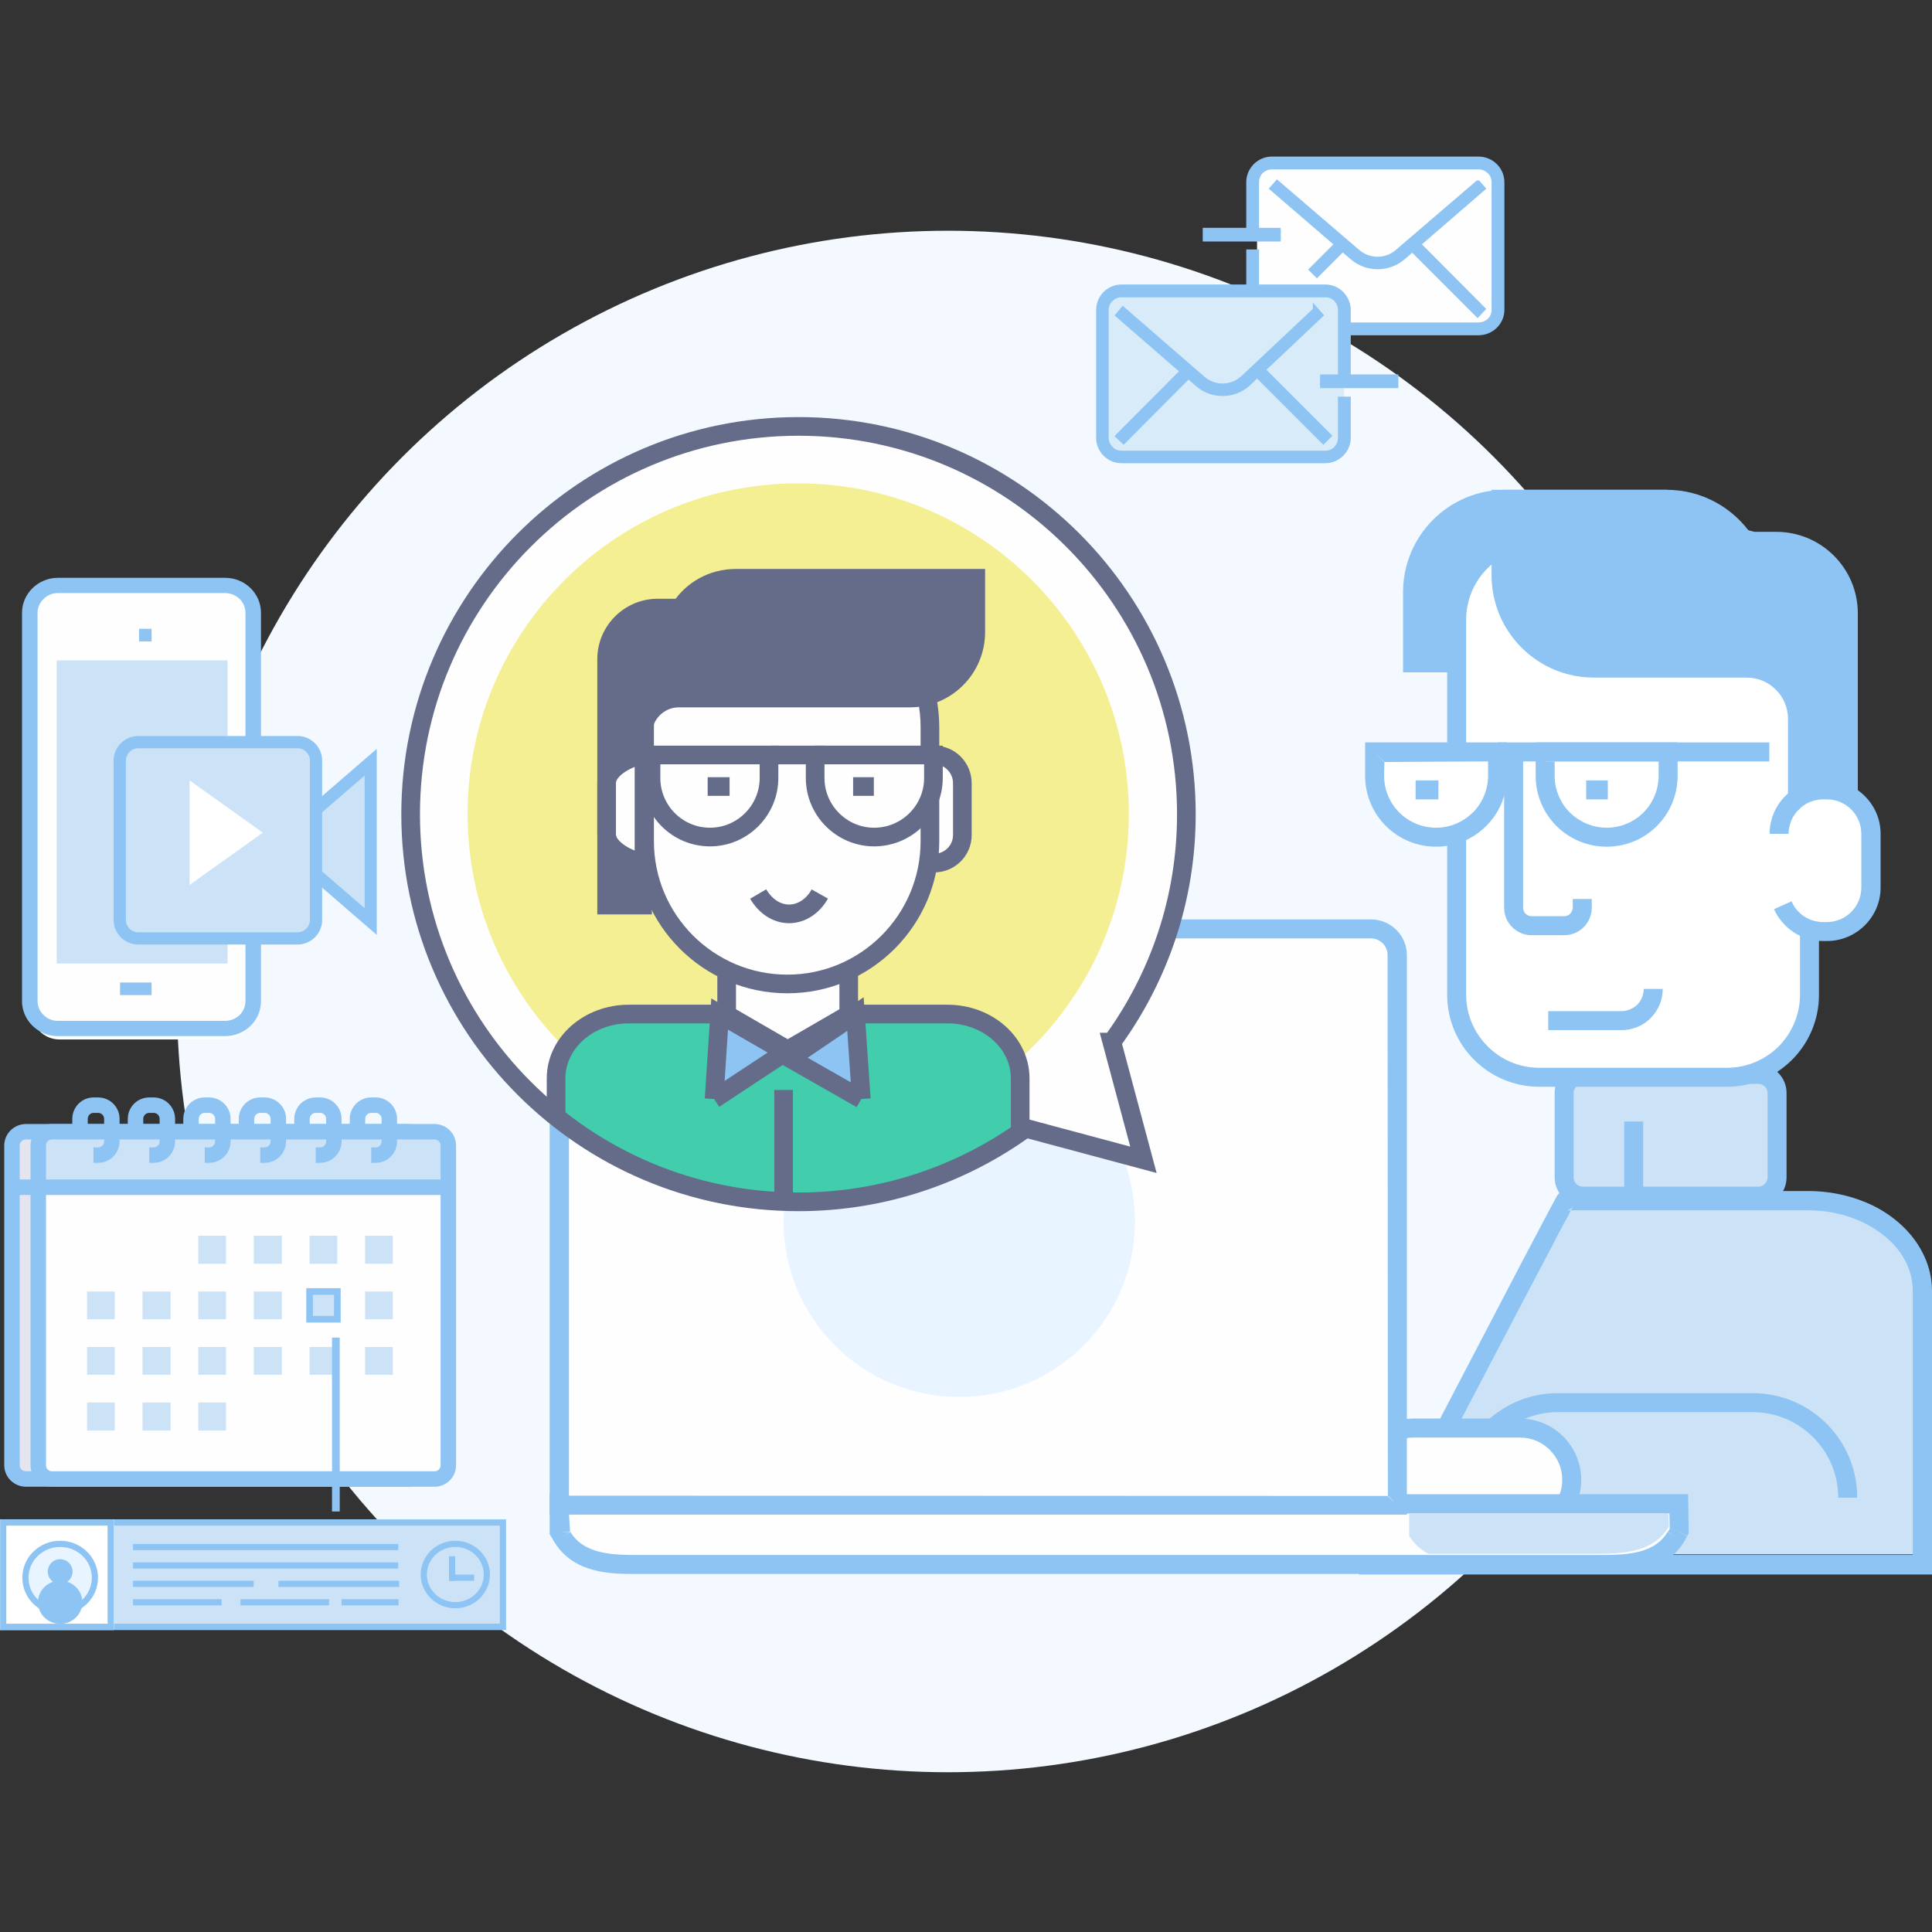 <?xml version="1.0" encoding="UTF-8"?>
<!DOCTYPE svg PUBLIC "-//W3C//DTD SVG 1.1//EN" "http://www.w3.org/Graphics/SVG/1.1/DTD/svg11.dtd">
<!-- Creator: CorelDRAW X8 -->
<svg xmlns="http://www.w3.org/2000/svg" xml:space="preserve" width="66.146mm" height="66.146mm" version="1.1" style="shape-rendering:geometricPrecision; text-rendering:geometricPrecision; image-rendering:optimizeQuality; fill-rule:evenodd; clip-rule:evenodd"
viewBox="0 0 6615 6615"
 xmlns:xlink="http://www.w3.org/1999/xlink">
 <rect x="0" y="0" width="6615" height="6615" fill="#333333" stroke="none"/>
 <defs>
  <style type="text/css">
   <![CDATA[
    .str0 {stroke:#8DC4F3;stroke-width:21.17}
    .str2 {stroke:#8DC4F3;stroke-width:52.92}
    .str4 {stroke:#8DC4F3;stroke-width:19.84}
    .str3 {stroke:#8DC4F3;stroke-width:22.78}
    .str1 {stroke:#656C8A;stroke-width:63.88}
    .str6 {stroke:#8DC4F3;stroke-width:21.17;stroke-linecap:square}
    .str5 {stroke:#8DC4F3;stroke-width:26.46;stroke-linecap:square}
    .fil8 {fill:none}
    .fil7 {fill:#42CDAD}
    .fil9 {fill:#656C8A}
    .fil2 {fill:#8DC4F3}
    .fil1 {fill:#CCE3F7}
    .fil11 {fill:#D7EBF8}
    .fil10 {fill:#E4E5EF}
    .fil5 {fill:#E8F4FF}
    .fil0 {fill:#F3F9FF}
    .fil6 {fill:#F5EF93}
    .fil4 {fill:#FEFEFE}
    .fil3 {fill:white}
   ]]>
  </style>
 </defs>
 <g id="Layer_x0020_1">
  <g id="_584832819344">
   <ellipse id="Oval-16-Copy-2" class="fil0" cx="3246" cy="3429" rx="2640" ry="2639"/>
   <path id="Fill-4" class="fil1" d="M6180 4100l-832 0c-3,0 -653,1222 -653,1222l1876 0 0 -920c0,-167 -175,-302 -391,-302z"/>
   <path id="Fill-6" class="fil2" d="M6191 4111l0 -33 -832 0c-7,0 -12,2 -15,4 -5,3 -6,5 -8,6 -2,2 -2,3 -3,4l-2 2c-1,3 -2,5 -4,8 -15,27 -62,117 -126,238 -190,363 -523,1002 -523,1002l-26 49 1963 0 0 -971c0,-49 -13,-95 -35,-136 -33,-62 -88,-114 -155,-150 -67,-35 -148,-56 -234,-56l0 66c101,0 192,33 256,84 33,25 58,55 76,88 17,32 26,67 26,104l0 904 -1843 0 0 33 29 16c0,0 10,-19 28,-54 62,-119 218,-417 358,-685 70,-134 137,-261 186,-354 24,-47 44,-85 59,-111 7,-14 12,-24 16,-31 2,-3 3,-6 4,-7l0 -1 1 0 -18 -11 17 12 1 -1 -18 -11 17 12 -25 -19 23 21 2 -2 -25 -19 23 21 -24 -21 20 25c2,-2 3,-3 4,-4l-24 -21 20 25 -21 -26 15 30c3,-2 5,-3 6,-4l-21 -26 15 30 -15 -30 0 33c8,0 13,-2 15,-3l-15 -30 0 33 832 0 0 -33z"/>
   <path id="Fill-8" class="fil2" d="M5688 1962l0 -242 -523 0c-176,0 -318,142 -318,318l0 242 522 0c176,0 319,-142 319,-318z"/>
   <path id="Fill-10" class="fil2" d="M5677 1951l33 0 0 -274 -556 0c-193,0 -350,157 -350,350l0 275 555 0c194,0 351,-157 351,-351l-66 0c0,79 -31,150 -83,202 -52,52 -123,84 -202,84l-490 0 0 -210c0,-78 32,-150 84,-201 51,-52 122,-84 201,-84l490 0 0 209 33 0z"/>
   <path id="Fill-12" class="fil1" d="M6095 4042c0,36 -29,64 -64,64l-600 0c-36,0 -65,-28 -65,-64l0 -289c0,-36 29,-64 65,-64l600 0c35,0 64,28 64,64l0 289z"/>
   <path id="Fill-14" class="fil2" d="M6084 4031l-32 0c0,9 -4,17 -10,23 -6,6 -13,9 -22,9l-600 0c-18,0 -32,-14 -32,-32l0 -289c0,-17 14,-31 32,-31l600 0c17,0 32,14 32,31l0 289 65 0 0 -289c0,-53 -43,-97 -97,-97l-600 0c-54,0 -97,44 -97,97l0 289c0,54 43,97 97,97l600 0c54,0 97,-43 97,-97l-33 0z"/>
   <polygon id="Fill-16" class="fil2" points="5561,4086 5626,4086 5626,3840 5561,3840 "/>
   <path id="Fill-18" class="fil3" d="M6185 3395c0,156 -127,283 -283,283l-642 0c-157,0 -283,-127 -283,-283l0 -1284c0,-156 126,-283 283,-283l642 0c156,0 283,127 283,283l0 1284z"/>
   <path id="Fill-19" class="fil2" d="M6196 3406l-33 0c0,69 -28,131 -73,177 -46,45 -108,73 -177,73l-642 0c-70,0 -132,-28 -177,-73 -46,-46 -74,-108 -74,-177l0 -1284c0,-69 28,-132 74,-177 45,-45 107,-73 177,-73l642 0c69,0 131,28 177,73 45,45 73,108 73,177l0 1284 65 0 0 -1284c0,-174 -141,-315 -315,-315l-642 0c-175,0 -316,141 -316,315l0 1284c0,174 141,315 316,315l642 0c174,0 315,-141 315,-315l-32 0z"/>
   <path id="Fill-20" class="fil3" d="M4717 2585l0 82c0,116 94,210 211,210 116,0 210,-94 210,-210l0 -82 -421 0z"/>
   <path id="Fill-21" class="fil2" d="M4706 2575l-32 0 0 81c0,135 109,243 243,243 134,0 243,-108 243,-243l0 -114 -486 0 0 33 32 0 33 34 356 -2 0 49c0,49 -20,94 -52,126 -33,32 -77,52 -126,52 -49,0 -94,-20 -126,-52 -32,-32 -52,-77 -52,-126l1 -47 -34 -34 0 32 0 -32z"/>
   <path id="Fill-22" class="fil3" d="M5301 2585l0 82c0,116 95,210 211,210 116,0 210,-94 210,-210l0 -82 -421 0z"/>
   <path id="Fill-23" class="fil2" d="M5291 2575l-33 0 0 81c0,135 109,243 243,243 135,0 243,-108 243,-243l0 -114 -486 0 0 33 33 0 0 32 388 0 0 49c0,49 -20,94 -52,126 -32,32 -77,52 -126,52 -49,0 -93,-20 -126,-52 -32,-32 -52,-77 -52,-126l0 -81 -32 0 0 32 0 -32z"/>
   <polygon id="Fill-24" class="fil2" points="4847,2737 4925,2737 4925,2672 4847,2672 "/>
   <polygon id="Fill-25" class="fil2" points="5431,2737 5505,2737 5505,2672 5431,2672 "/>
   <polygon id="Fill-26" class="fil2" points="5128,2607 6058,2607 6058,2542 5128,2542 "/>
   <path id="Fill-27" class="fil3" d="M5171 2585l0 523c0,34 28,61 62,61l112 0c34,0 61,-27 61,-61l0 -30 -235 -493z"/>
   <path id="Fill-28" class="fil2" d="M5150 2585l0 523c0,52 42,94 94,94l112 0c52,0 94,-42 94,-94l0 -30 -65 0 0 30c-1,16 -13,29 -29,29l-112 0c-16,0 -29,-13 -29,-29l0 -523 -65 0z"/>
   <path id="Fill-29" class="fil2" d="M5695 1720c112,0 210,57 266,144l110 0c136,0 246,110 246,246l0 609 -173 0 0 -247c0,-96 -78,-174 -174,-174l-524 0c-175,0 -318,-142 -318,-318l0 -260 567 0z"/>
   <path id="Fill-30" class="fil2" d="M5706 1709l0 33c100,0 188,51 239,129l10 15 127 0c59,0 112,24 151,63 39,38 63,92 63,151l0 576 -109 0 0 -215c0,-114 -92,-206 -206,-206l-101 0 -263 0 -160 0c-79,0 -150,-32 -202,-84 -51,-51 -83,-122 -83,-201l0 -228 534 0 0 -65 -599 0 0 293c0,193 157,350 350,350l423 0 101 0c39,0 74,16 100,42 25,25 41,60 41,99l0 280 239 0 0 -641c0,-154 -125,-279 -279,-279l-110 0 0 32 28 -18c-63,-95 -171,-158 -294,-158l0 32z"/>
   <path id="Fill-31" class="fil3" d="M6102 2844c0,-83 68,-151 151,-151l13 0c83,0 150,68 150,151l0 184c0,83 -67,150 -150,150l-13 0c-62,0 -115,-36 -138,-89l-13 -245z"/>
   <path id="Fill-32" class="fil2" d="M6124 2855c0,-32 13,-62 35,-83 21,-22 51,-35 83,-35l13 0c33,0 62,13 84,35 21,21 34,51 34,83l0 184c0,32 -13,62 -34,83 -22,22 -51,35 -84,35l-13 0c-48,0 -90,-29 -108,-71l-60 27c29,64 93,109 168,109l13 0c101,0 184,-82 184,-183l0 -184c0,-101 -83,-183 -184,-183l-13 0c-101,0 -183,82 -183,183l65 0 0 0z"/>
   <path id="Fill-33" class="fil1" d="M5020 5138l0 0c0,-179 145,-325 325,-325l667 0c179,0 325,146 325,325l-1317 0z"/>
   <path id="Fill-34" class="fil2" d="M5042 5128c0,-81 33,-154 86,-207 53,-53 125,-86 206,-86l667 0c81,0 154,33 207,86 53,53 86,126 86,207l65 0c0,-198 -160,-358 -358,-358l-667 0c-197,0 -357,160 -357,358l65 0 0 0z"/>
   <path id="Fill-35" class="fil4" d="M5370 5077c0,98 -79,177 -177,177l-364 0c-97,0 -177,-79 -177,-177 0,-98 80,-177 177,-177l364 0c98,0 177,79 177,177z"/>
   <path id="Fill-36" class="fil2" d="M5381 5067l-32 0c0,40 -16,76 -43,102 -26,26 -62,42 -102,42l-364 0c-40,0 -76,-16 -102,-42 -26,-26 -42,-62 -42,-102 0,-41 16,-76 42,-103 26,-26 62,-42 102,-42l364 0c40,0 76,16 102,42 27,27 43,62 43,103l65 0c0,-116 -94,-210 -210,-210l-364 0c-115,0 -209,94 -209,210 0,115 94,209 209,209l364 0c116,0 210,-94 210,-209l-33 0z"/>
   <path id="Fill-37" class="fil4" d="M5759 5255l1 -3 -1 -92 -3833 0 0 95 9 17c50,81 138,95 239,95l3336 0c101,0 190,-14 239,-95l10 -17z"/>
   <path id="Fill-38" class="fil2" d="M5748 5244l29 16 1 -3 4 -7 -2 -134 -3898 0 0 137 15 25c29,48 71,77 117,92 47,16 98,19 150,19l3335 0c52,0 103,-3 150,-19 46,-15 88,-44 117,-91l10 -18 -28 -17 -30 -11 -8 13 28 16 -28 -17c-20,33 -47,51 -82,63 -35,12 -80,16 -129,16l-3335 0c-49,0 -94,-4 -129,-16 -35,-12 -62,-30 -82,-63l-28 17 28 -16 -2 -2 -36 1 37 0 -4 -63 3768 0 1 52 33 7 -32 -7 0 -1 30 11 -31 -10 31 10z"/>
   <path id="Fill-39" class="fil1" d="M4825 5256l0 3 10 14c15,20 34,36 56,47l583 0c97,0 182,-12 229,-77l10 -14 1 -2 -1 -46 -888 0 0 75z"/>
   <path id="Fill-41" class="fil4" d="M4795 5142l0 -1883c0,-49 -41,-90 -90,-90l-2690 0c-49,0 -89,41 -89,90l0 1883 2869 0z"/>
   <path id="Fill-42" class="fil2" d="M4784 5153l33 0 0 -1883c0,-67 -55,-122 -123,-122l-2689 0c-68,0 -123,55 -123,122l0 1916 2935 0 0 -33 -33 0 -31 -31 -2805 -1 0 -1851c0,-31 25,-57 57,-57l2689 0c32,0 57,26 57,57l1 1853 32 30 0 -32 0 32z"/>
   <path id="Fill-43" class="fil5" d="M3285 4783c-333,0 -602,-269 -602,-601 0,-332 269,-602 602,-602 332,0 601,270 601,602 0,332 -269,601 -601,601z"/>
   <path id="Fill-62" class="fil3" d="M5301 3494l251 0c60,0 108,-48 108,-108l-359 108z"/>
   <path id="Fill-63" class="fil2" d="M5301 3527l251 0c78,0 141,-63 141,-141l-65 0c0,21 -9,40 -22,54 -14,13 -33,22 -54,22l-251 0 0 65 0 0z"/>
   <path id="Fill-1" class="fil4" d="M108 3464c0,52 43,95 95,95l567 0c53,0 95,-43 95,-95l0 -1346c0,-52 -42,-95 -95,-95l-567 0c-52,0 -95,43 -95,95l0 1346z"/>
   <path id="Fill-3" class="fil2 str0" d="M102 3428l-16 0c0,60 51,109 112,109l573 0c62,0 112,-49 112,-109l0 -1330c0,-60 -50,-109 -112,-109l-573 0c-61,0 -112,49 -112,109l0 1330 32 0 0 -1330c0,-21 9,-41 24,-55 14,-14 34,-23 56,-23l573 0c22,0 42,9 57,23 14,14 23,34 23,55l0 1330c0,21 -9,41 -23,55 -15,14 -35,23 -57,23l-573 0c-22,0 -42,-9 -56,-23 -15,-14 -24,-34 -24,-55l-16 0z"/>
   <polygon id="Fill-6_0" class="fil1" points="194,3299 779,3299 779,2261 194,2261 "/>
   <polygon id="Fill-8_1" class="fil2" points="411,3407 519,3407 519,3364 411,3364 "/>
   <polygon id="Fill-9" class="fil2" points="476,2196 519,2196 519,2153 476,2153 "/>
   <path id="Fill-68" class="fil4" d="M3807 3568c160,-219 255,-488 255,-780 0,-733 -595,-1328 -1328,-1328 -733,0 -1328,595 -1328,1328 0,733 595,1327 1328,1327 291,0 560,-94 778,-252l403 108 -108 -403z"/>
   <path id="Fill-69" class="fil6" d="M3865 2787c0,624 -507,1131 -1132,1131 -625,0 -1132,-507 -1132,-1131 0,-625 507,-1132 1132,-1132 625,0 1132,507 1132,1132z"/>
   <path id="Fill-70" class="fil7" d="M1904 3829l0 -137c0,-121 111,-220 249,-220l1091 0c138,0 249,99 249,220l0 186c-216,151 -478,240 -762,240 -313,0 -600,-108 -827,-289z"/>
   <path id="Stroke-71" class="fil8 str1" d="M1904 3829l0 -137c0,-121 111,-220 249,-220l1091 0c138,0 249,99 249,220l0 186"/>
   <polygon id="Fill-72" class="fil4" points="2906,3474 2697,3595 2488,3474 2488,3018 2906,3018 "/>
   <polyline id="Stroke-73" class="fil8 str1" points="2906,3474 2697,3595 2488,3474 2488,3018 2906,3018 2906,3474 "/>
   <polygon id="Fill-74" class="fil2" points="2445,3763 2689,3602 2464,3472 "/>
   <polyline id="Stroke-75" class="fil8 str1" points="2445,3763 2689,3602 2464,3472 2445,3763 "/>
   <polygon id="Fill-76" class="fil2" points="2949,3763 2705,3624 2929,3472 "/>
   <polyline id="Stroke-77" class="fil8 str1" points="2949,3763 2705,3624 2929,3472 2949,3763 "/>
   <path id="Fill-78" class="fil4" d="M3295 2859c0,53 -43,96 -96,96l-8 0c-54,0 -97,-43 -97,-96l0 -177c0,-54 43,-97 97,-97l8 0c53,0 96,43 96,97l0 177z"/>
   <path id="Stroke-79" class="fil8 str1" d="M3295 2859c0,53 -43,96 -96,96l-8 0c-54,0 -97,-43 -97,-96l0 -177c0,-54 43,-97 97,-97l8 0c53,0 96,43 96,97l0 177"/>
   <path id="Fill-80" class="fil4" d="M3184 2880c0,270 -219,489 -488,489 -270,0 -489,-219 -489,-489l0 -390c0,-270 219,-489 489,-489 269,0 488,219 488,489l0 390z"/>
   <path id="Stroke-81" class="fil8 str1" d="M3184 2880c0,270 -219,489 -488,489 -270,0 -489,-219 -489,-489l0 -390c0,-270 219,-489 489,-489 269,0 488,219 488,489l0 390"/>
   <path id="Fill-82" class="fil9" d="M2519 1980c-79,0 -149,40 -189,102l-78 0c-96,0 -175,78 -175,175l0 842 123 0 0 -585c0,-68 56,-124 124,-124l791 0c125,0 226,-101 226,-226l0 -184 -822 0z"/>
   <path id="Stroke-83" class="fil8 str1" d="M2519 1980c-79,0 -149,40 -189,102l-78 0c-96,0 -175,78 -175,175l0 842 123 0 0 -585c0,-68 56,-124 124,-124l791 0c125,0 226,-101 226,-226l0 -184 -822 0"/>
   <path id="Fill-84" class="fil4" d="M2205 2585c-49,5 -128,46 -128,96l0 176c0,50 79,91 128,96l0 -368z"/>
   <path id="Stroke-85" class="fil8 str1" d="M2205 2585c-49,5 -128,46 -128,96l0 176c0,50 79,91 128,96l0 -368"/>
   <path id="Fill-86" class="fil4" d="M2596 3061c24,41 62,68 106,68 43,0 82,-27 105,-68l-211 0z"/>
   <path id="Stroke-87" class="fil8 str1" d="M2596 3061c24,41 62,68 106,68 43,0 82,-27 105,-68"/>
   <path id="Fill-88" class="fil4" d="M2229 2585l0 79c0,111 90,202 202,202 111,0 202,-91 202,-202l0 -79 -404 0z"/>
   <path id="Stroke-89" class="fil8 str1" d="M2229 2585l0 79c0,111 90,202 202,202 111,0 202,-91 202,-202l0 -79 -404 0"/>
   <path id="Fill-90" class="fil4" d="M2791 2585l0 79c0,111 91,202 202,202 112,0 203,-91 203,-202l0 -79 -405 0z"/>
   <path id="Stroke-91" class="fil8 str1" d="M2791 2585l0 79c0,111 91,202 202,202 112,0 203,-91 203,-202l0 -79 -405 0"/>
   <line id="Stroke-92" class="fil8 str1" x1="2498" y1="2693" x2="2423" y2= "2693" />
   <line id="Stroke-93" class="fil8 str1" x1="2992" y1="2693" x2="2921" y2= "2693" />
   <line id="Stroke-94" class="fil8 str1" x1="2640" y1="2585" x2="2825" y2= "2585" />
   <line id="Stroke-95" class="fil8 str1" x1="2683" y1="3732" x2="2683" y2= "4125" />
   <path id="Stroke-96" class="fil8 str1" d="M3807 3568c160,-219 255,-488 255,-780 0,-733 -595,-1328 -1328,-1328 -733,0 -1328,595 -1328,1328 0,733 595,1327 1328,1327 291,0 560,-94 778,-252l403 108 -108 -403z"/>
   <path id="Fill-101" class="fil10" d="M1446 5017c0,26 -21,47 -48,47l-1309 0c-26,0 -48,-21 -48,-47l0 -1095c0,-26 22,-47 48,-47l1309 0c27,0 48,21 48,47l0 1095z"/>
   <path id="Stroke-102" class="fil8 str2" d="M1446 5017c0,26 -21,47 -48,47l-1309 0c-26,0 -48,-21 -48,-47l0 -1095c0,-26 22,-47 48,-47l1309 0c27,0 48,21 48,47l0 1095z"/>
   <path id="Fill-103" class="fil4" d="M1535 5017c0,26 -21,47 -47,47l-1310 0c-26,0 -47,-21 -47,-47l0 -1095c0,-26 21,-47 47,-47l1310 0c26,0 47,21 47,47l0 1095z"/>
   <path id="Fill-104" class="fil1" d="M131 4058l0 -136c0,-26 21,-47 47,-47l1310 0c26,0 47,21 47,47l0 136 -1404 0z"/>
   <polygon id="Fill-105" class="fil1" points="679,4327 774,4327 774,4231 679,4231 "/>
   <polygon id="Fill-106" class="fil1" points="869,4327 965,4327 965,4231 869,4231 "/>
   <polygon id="Fill-107" class="fil1" points="1060,4327 1155,4327 1155,4231 1060,4231 "/>
   <polygon id="Fill-108" class="fil1" points="1250,4327 1345,4327 1345,4231 1250,4231 "/>
   <polygon id="Fill-109" class="fil1" points="298,4517 393,4517 393,4422 298,4422 "/>
   <polygon id="Fill-110" class="fil1" points="488,4517 584,4517 584,4422 488,4422 "/>
   <polygon id="Fill-111" class="fil1" points="679,4517 774,4517 774,4422 679,4422 "/>
   <polygon id="Fill-112" class="fil1" points="869,4517 965,4517 965,4422 869,4422 "/>
   <polygon id="Fill-113" class="fil1" points="1060,4517 1155,4517 1155,4422 1060,4422 "/>
   <polygon id="Stroke-114" class="fil8 str3" points="1060,4517 1155,4517 1155,4422 1060,4422 "/>
   <polygon id="Fill-115" class="fil1" points="1250,4517 1345,4517 1345,4422 1250,4422 "/>
   <polygon id="Fill-116" class="fil1" points="298,4707 393,4707 393,4612 298,4612 "/>
   <polygon id="Fill-117" class="fil1" points="488,4707 584,4707 584,4612 488,4612 "/>
   <polygon id="Fill-118" class="fil1" points="679,4707 774,4707 774,4612 679,4612 "/>
   <polygon id="Fill-119" class="fil1" points="869,4707 965,4707 965,4612 869,4612 "/>
   <polygon id="Fill-120" class="fil1" points="1060,4707 1155,4707 1155,4612 1060,4612 "/>
   <polygon id="Fill-121" class="fil1" points="1250,4707 1345,4707 1345,4612 1250,4612 "/>
   <polygon id="Fill-122" class="fil1" points="298,4898 393,4898 393,4802 298,4802 "/>
   <polygon id="Fill-123" class="fil1" points="488,4898 584,4898 584,4802 488,4802 "/>
   <polygon id="Fill-124" class="fil1" points="679,4898 774,4898 774,4802 679,4802 "/>
   <path id="Stroke-130" class="fil8 str2" d="M1535 4537l0 480c0,26 -21,47 -47,47l-1310 0c-26,0 -47,-21 -47,-47l0 -1095c0,-26 21,-47 47,-47l1310 0c26,0 47,21 47,47l0 481 0 134z"/>
   <line id="Stroke-131" class="fil8 str2" x1="37" y1="4065" x2="1535" y2= "4065" />
   <path id="Stroke-132" class="fil8 str2" d="M274 3885l0 -54c0,-26 21,-47 46,-47l16 0c26,0 47,21 47,47l0 77c0,26 -21,47 -47,47l-16 0"/>
   <path id="Stroke-133" class="fil8 str2" d="M464 3885l0 -54c0,-26 21,-47 47,-47l15 0c26,0 47,21 47,47l0 77c0,26 -21,47 -47,47l-15 0"/>
   <path id="Stroke-134" class="fil8 str2" d="M654 3885l0 -54c0,-26 21,-47 47,-47l15 0c26,0 47,21 47,47l0 77c0,26 -21,47 -47,47l-15 0"/>
   <path id="Stroke-135" class="fil8 str2" d="M844 3885l0 -54c0,-26 21,-47 47,-47l15 0c26,0 47,21 47,47l0 77c0,26 -21,47 -47,47l-15 0"/>
   <path id="Stroke-136" class="fil8 str2" d="M1034 3885l0 -54c0,-26 21,-47 47,-47l15 0c26,0 47,21 47,47l0 77c0,26 -21,47 -47,47l-15 0"/>
   <path id="Stroke-137" class="fil8 str2" d="M1224 3885l0 -54c0,-26 21,-47 47,-47l16 0c25,0 46,21 46,47l0 77c0,26 -21,47 -46,47l-16 0"/>
   <polygon id="Fill-9_2" class="fil1" points="1038,2789 1038,2971 1248,3153 1248,2607 "/>
   <polygon id="Fill-10_3" class="fil2" points="1059,2792 1038,2792 1038,2983 1290,3201 1290,2564 1038,2782 1038,2792 1059,2792 1073,2807 1248,2656 1248,3109 1080,2964 1080,2792 1059,2792 1073,2807 "/>
   <path id="Fill-11" class="fil1" d="M1061 3151c0,35 -28,63 -63,63l-546 0c-35,0 -63,-28 -63,-63l0 -546c0,-35 28,-63 63,-63l546 0c35,0 63,28 63,63l0 546z"/>
   <path id="Fill-12_4" class="fil2" d="M1082 3150l-21 0c0,23 -19,42 -42,42l-546 0c-23,0 -42,-19 -42,-42l0 -546c0,-11 5,-22 12,-29 8,-8 18,-13 30,-13l546 0c23,0 42,19 42,42l0 546 42 0 0 -546c0,-46 -38,-84 -84,-84l-546 0c-46,0 -84,38 -84,84l0 546c0,46 38,84 84,84l546 0c46,0 84,-38 84,-84l-21 0z"/>
   <polygon id="Fill-13" class="fil3" points="649,2672 649,3030 900,2851 "/>
   <path id="Fill-1_5" class="fil4" d="M5064 560l-695 0c-36,0 -65,29 -65,65l0 439c0,36 29,65 65,65l695 0c36,0 65,-29 65,-65l0 -439c0,-36 -29,-65 -65,-65z"/>
   <path id="Fill-3_6" class="fil2 str4" d="M4301 798l0 -174c0,-15 6,-29 15,-38 10,-10 24,-16 39,-16l707 0c15,0 29,6 39,16 10,9 16,23 16,38l0 437c0,15 -6,28 -16,38 -10,9 -24,15 -39,15l-707 0c-15,0 -29,-6 -39,-15 -9,-10 -15,-23 -15,-38l0 -197 -24 0 0 197c0,42 35,77 78,77l707 0c44,0 79,-35 79,-77l0 -437c0,-43 -35,-78 -79,-78l-707 0c-43,0 -78,35 -78,78l0 174 24 0z"/>
   <path id="Fill-6_7" class="fil2 str4" d="M5060 628l-274 235c-19,17 -44,26 -69,26 -26,0 -50,-9 -70,-26l-274 -235 -15 17 274 236c24,20 54,31 85,31 31,0 61,-11 85,-31l273 -236 -15 -17z"/>
   <g>
    <polygon id="Fill-8_8" class="fil2" points="4818,834 5059,1075 5075,1058 4835,817 "/>
    <path id="1" class="fil8 str4" d="M4818 834l241 241 16 -17 -240 -241m-17 17z"/>
   </g>
   <g>
    <polygon id="Fill-10_9" class="fil2" points="4599,817 4493,923 4509,939 4615,833 "/>
    <path id="1" class="fil8 str4" d="M4599 817l-106 106 16 16 106 -106m-16 -16z"/>
   </g>
   <path id="Fill-12_10" class="fil11" d="M4536 1007l-695 0c-36,0 -65,30 -65,66l0 438c0,36 29,66 65,66l695 0c36,0 66,-30 66,-66l0 -438c0,-36 -30,-66 -66,-66z"/>
   <path id="Fill-14_11" class="fil2 str4" d="M4615 1280l0 -218c0,-43 -35,-78 -77,-78l-698 0c-43,0 -77,35 -77,78l0 437c0,42 34,77 77,77l698 0c42,0 77,-35 77,-77l0 -131 -24 0 0 131c0,15 -6,28 -15,38 -10,10 -23,16 -38,16l-698 0c-15,0 -29,-6 -38,-16 -10,-10 -16,-23 -16,-38l0 -437c0,-15 6,-29 16,-38 9,-10 23,-16 38,-16l698 0c15,0 28,6 38,16 9,9 15,23 15,38l0 218 24 0z"/>
   <path id="Fill-17" class="fil2 str4" d="M4505 1062l-250 235 8 9 -8 -9c-19,17 -44,26 -69,26 -25,0 -50,-9 -69,-26l-272 -236 -15 18 272 236c23,20 53,31 84,31 31,0 61,-11 84,-31l250 -236 -15 -17z"/>
   <g>
    <polygon id="Fill-19_12" class="fil2" points="4290,1268 4531,1509 4548,1492 4307,1251 "/>
    <path id="1" class="fil8 str4" d="M4290 1268l241 241 17 -17 -241 -241m-17 17z"/>
   </g>
   <g>
    <polygon id="Fill-21_13" class="fil2" points="4057,1265 3830,1493 3847,1509 4074,1281 "/>
    <path id="1" class="fil8 str4" d="M4057 1265l-227 228 17 16 227 -228m-17 -16z"/>
   </g>
   <g>
    <polygon id="Fill-23_14" class="fil2" points="4385,790 4128,790 4128,817 4385,817 "/>
    <path id="1" class="fil8 str4" d="M4385 790l-257 0 0 27 257 0m0 -27z"/>
   </g>
   <g>
    <polygon id="Fill-27_15" class="fil2" points="4520,1319 4778,1319 4778,1292 4520,1292 "/>
    <path id="1" class="fil8 str4" d="M4520 1319l258 0 0 -27 -258 0m0 27z"/>
   </g>
   <line id="Line-5" class="fil8 str5" x1="1150" y1="4593" x2="1150" y2= "5162" />
   <rect class="fil1" y="5202" width="1732" height="379"/>
   <rect class="fil8 str0" x="11" y="5213" width="1711" height="357"/>
   <ellipse id="Oval-5" class="fil8 str0" cx="1559" cy="5391" rx="108" ry="105"/>
   <line id="Line-7" class="fil8 str6" x1="1548" y1="5339" x2="1548" y2= "5402" />
   <line id="Line-8" class="fil8 str6" x1="1548" y1="5402" x2="1613" y2= "5402" />
   <line id="Line-6" class="fil8 str6" x1="466" y1="5297" x2="1353" y2= "5297" />
   <line id="Line-6-Copy" class="fil8 str6" x1="466" y1="5360" x2="1353" y2= "5360" />
   <line id="Line-6-Copy-2" class="fil8 str6" x1="466" y1="5423" x2="858" y2= "5423" />
   <line id="Line-6-Copy-3" class="fil8 str6" x1="964" y1="5423" x2="1356" y2= "5423" />
   <line id="Line-6-Copy-4" class="fil8 str6" x1="466" y1="5486" x2="748" y2= "5486" />
   <line id="Line-6-Copy-5" class="fil8 str6" x1="834" y1="5486" x2="1116" y2= "5486" />
   <line id="Line-6-Copy-6" class="fil8 str6" x1="1180" y1="5486" x2="1354" y2= "5486" />
   <rect class="fil3" y="5202" width="390" height="379"/>
   <rect class="fil8 str0" x="11" y="5213" width="368" height="357"/>
   <ellipse class="fil5 str0" cx="206" cy="5402" rx="119" ry="116"/>
   <circle id="Oval-6" class="fil2 str0" cx="206" cy="5381" r="32"/>
   <ellipse id="Oval-7" class="fil2" cx="206" cy="5486" rx="76" ry="74"/>
  </g>
 </g>
</svg>
